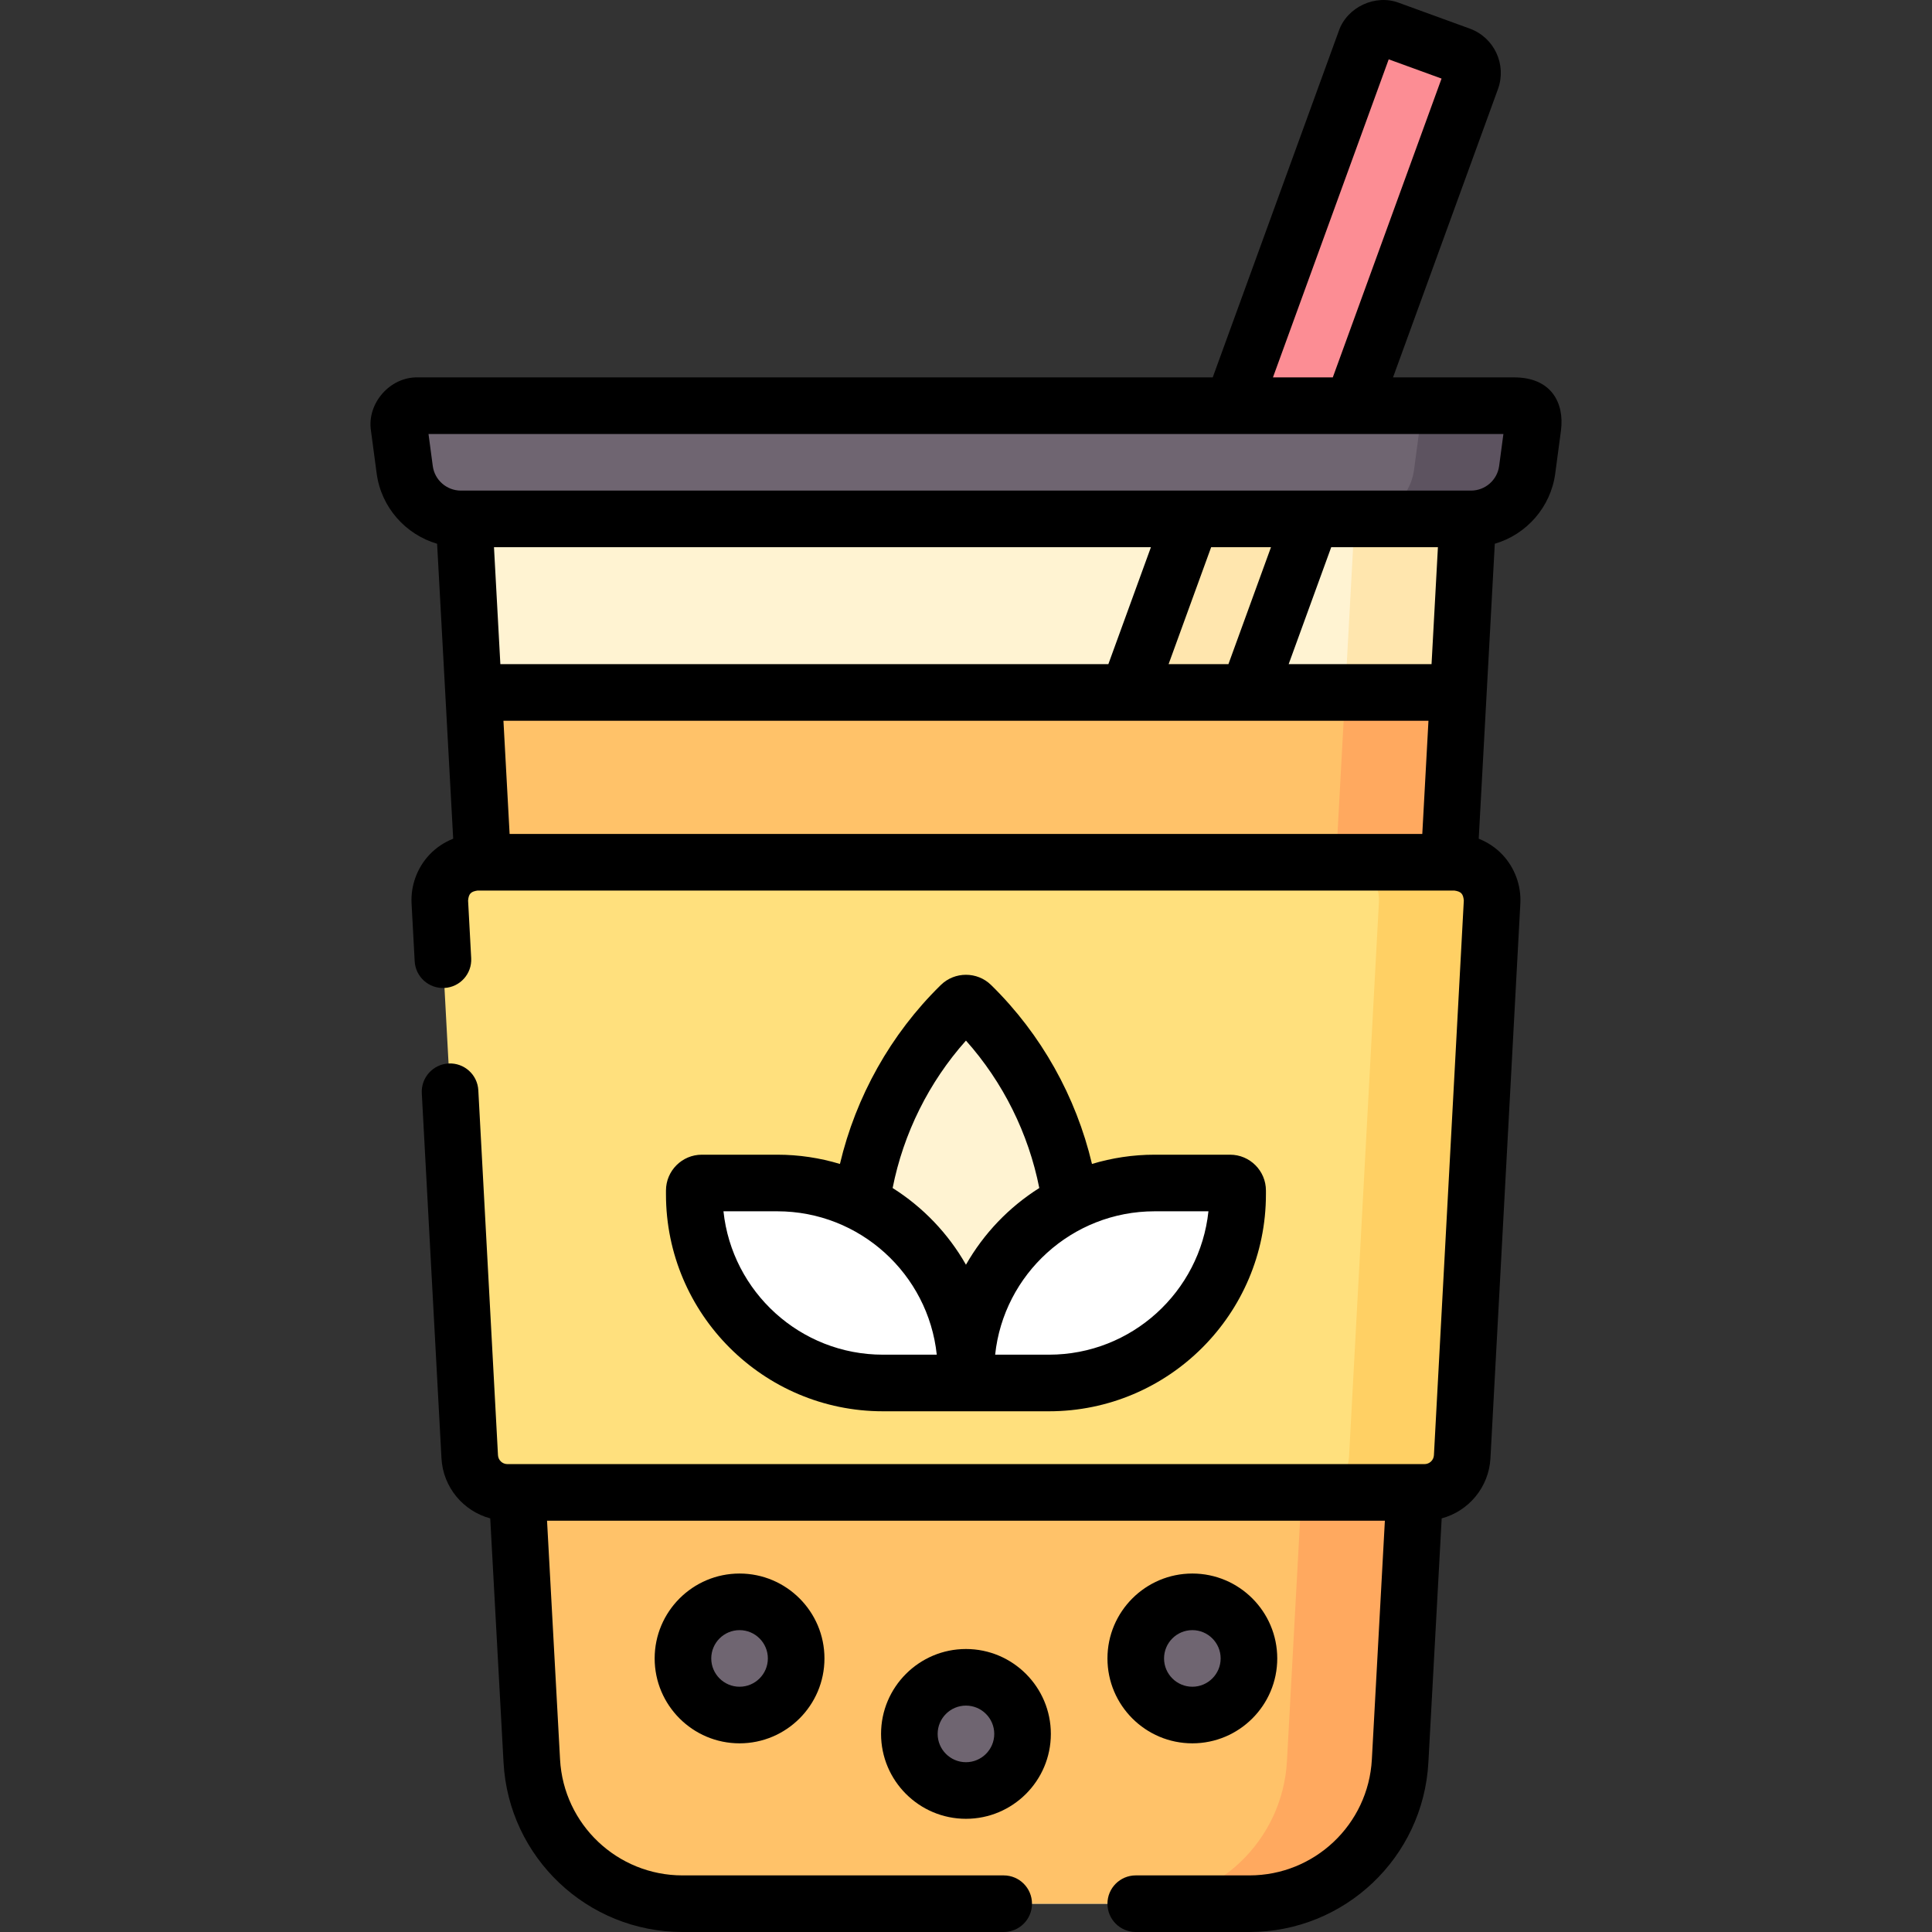 <svg id="Capa_1" enable-background="new 0 0 512 512" height="512" viewBox="0 0 512 512" width="512" xmlns="http://www.w3.org/2000/svg"><rect x="0" y="0" width="512" height="512" fill="#333333" stroke="none"/><g><g><path d="m331.119 504.5h-150.241c-21.246 0-38.785-16.609-39.941-37.823l-17.938-329.177h266l-17.939 329.177c-1.156 21.214-18.695 37.823-39.941 37.823z" fill="#fff3d2"/><path d="m388.999 137.5-2.51 46h-30l2.51-46z" fill="#ffe6ae"/><path d="m386.489 183.5-15.43 283.18c-1.15 21.21-18.69 37.82-39.94 37.82h-150.24c-21.25 0-38.79-16.61-39.94-37.82l-15.43-283.18z" fill="#ffc269"/><path d="m386.489 183.5-15.43 283.18c-1.15 21.21-18.69 37.82-39.94 37.82h-30c21.25 0 38.79-16.61 39.94-37.82l15.43-283.18z" fill="#ffa95f"/><path d="m377.523 395.5h-243.049c-5.314 0-9.7-4.156-9.986-9.462l-7.922-147c-.309-5.726 4.251-10.538 9.986-10.538h258.893c5.734 0 10.294 4.812 9.986 10.538l-7.922 147c-.286 5.306-4.672 9.462-9.986 9.462z" fill="#ffe07d"/><path d="m395.429 239.04-7.92 147c-.29 5.3-4.67 9.46-9.99 9.46h-30c5.32 0 9.7-4.16 9.99-9.46l7.92-147c.31-5.73-4.25-10.54-9.98-10.54h30c5.73 0 10.29 4.81 9.98 10.54z" fill="#ffd064"/><path d="m227.499 330.747v32.253h57v-32.253c0-24.146-9.702-47.279-26.926-64.2l-.172-.169c-.778-.764-2.025-.764-2.803 0l-.172.169c-17.225 16.921-26.927 40.054-26.927 64.2z" fill="#fff3d2"/><path d="m185.999 313.5h20c27.614 0 50 22.386 50 50v3h-22c-27.614 0-50-22.386-50-50v-1c0-1.105.895-2 2-2z" fill="#fff"/><path d="m325.999 313.5h-20c-27.614 0-50 22.386-50 50v3h22c27.614 0 50-22.386 50-50v-1c0-1.105-.896-2-2-2z" fill="#fff"/><g fill="#6f6571"><circle cx="255.999" cy="459.5" r="15"/><circle cx="315.999" cy="439.5" r="15"/><circle cx="195.999" cy="439.5" r="15"/><path d="m401.288 107.5h-290.578c-3.024 0-5.356 2.663-4.956 5.661l1.51 11.322c.994 7.452 7.35 13.018 14.868 13.018h267.734c7.518 0 13.875-5.565 14.868-13.018l1.51-11.322c.399-2.998-1.932-5.661-4.956-5.661z"/></g><path d="m406.249 113.16-1.51 11.32c-1 7.45-7.35 13.02-14.87 13.02h-30c7.52 0 13.87-5.57 14.87-13.02l1.51-11.32c.39-3-1.94-5.66-4.96-5.66h30c3.02 0 5.35 2.66 4.96 5.66z" fill="#5d5360"/><path d="m389.948 21.011-31.478 86.489h-31.821l35.2-96.718c.94-2.59 3.8-3.92 6.39-2.98l18.73 6.82c2.589.94 3.919 3.799 2.979 6.389z" fill="#fc8d94"/><path d="m347.549 137.5-16.74 46h-31.82l16.74-46z" fill="#ffe6ae"/></g><g><path d="m277.987 374.004c31.705 0 57.498-25.793 57.498-57.498v-1c0-5.238-4.262-9.5-9.5-9.5h-19.999c-5.771 0-11.341.864-16.6 2.453-4.214-17.837-13.461-34.377-26.567-47.254l-.173-.17c-3.67-3.606-9.644-3.605-13.309-.007l-.179.176c-13.111 12.881-22.352 29.418-26.566 47.256-5.26-1.589-10.831-2.453-16.602-2.453h-20c-5.238 0-9.5 4.262-9.5 9.5v1c0 31.705 25.794 57.498 57.498 57.498h43.999zm42.263-52.998c-2.254 21.327-20.348 37.999-42.262 37.999h-14.263c2.254-21.327 20.348-37.999 42.262-37.999zm-64.262-45.239c9.818 11.004 16.576 24.6 19.435 39.071-8.034 5.064-14.728 12.056-19.434 20.327-4.707-8.271-11.4-15.263-19.434-20.327 2.859-14.474 9.615-28.069 19.433-39.071zm-64.262 45.239h14.263c21.915 0 40.009 16.671 42.262 37.999h-14.263c-21.914 0-40.008-16.672-42.262-37.999z"/><path d="m233.489 459.502c0 12.406 10.093 22.499 22.499 22.499s22.499-10.093 22.499-22.499-10.093-22.499-22.499-22.499-22.499 10.093-22.499 22.499zm29.999 0c0 4.136-3.364 7.5-7.5 7.5s-7.5-3.364-7.5-7.5 3.364-7.5 7.5-7.5 7.5 3.364 7.5 7.5z"/><path d="m315.986 462.001c12.406 0 22.499-10.093 22.499-22.499s-10.093-22.499-22.499-22.499-22.499 10.093-22.499 22.499 10.093 22.499 22.499 22.499zm0-29.999c4.136 0 7.5 3.364 7.5 7.5s-3.364 7.5-7.5 7.5-7.5-3.364-7.5-7.5 3.365-7.5 7.5-7.5z"/><path d="m173.491 439.502c0 12.406 10.093 22.499 22.499 22.499s22.499-10.093 22.499-22.499-10.093-22.499-22.499-22.499-22.499 10.093-22.499 22.499zm29.999 0c0 4.136-3.364 7.5-7.5 7.5s-7.5-3.364-7.5-7.5 3.364-7.5 7.5-7.5 7.5 3.365 7.5 7.5z"/><path d="m401.273 100.012h-32.106l27.817-76.427c2.349-6.472-1.002-13.65-7.464-15.997l-18.735-6.821c-6.261-2.422-13.838 1.112-15.998 7.465l-33.402 91.78h-210.682c-7.34-.169-13.528 6.899-12.39 14.152l1.509 11.321c1.197 8.978 7.668 16.167 16.018 18.617l4.26 78.163c-2.346.932-4.497 2.349-6.257 4.206-3.29 3.473-5.029 8.203-4.772 12.978l.824 15.285c.223 4.137 3.74 7.299 7.893 7.086 4.136-.223 7.308-3.757 7.085-7.892l-.824-15.285c.169-1.788.72-2.369 2.496-2.635h258.886c1.776.265 2.327.846 2.496 2.635l-7.922 146.996c-.071 1.326-1.168 2.365-2.496 2.365h-243.042c-1.328 0-2.425-1.039-2.496-2.365l-5.213-96.72c-.224-4.138-3.755-7.295-7.893-7.086-4.136.223-7.308 3.757-7.085 7.892l5.213 96.72c.415 7.712 5.788 14.021 12.923 15.942l3.526 64.699c1.372 25.185 22.205 44.914 47.428 44.914h85.118c4.142 0 7.5-3.357 7.5-7.5 0-4.142-3.358-7.5-7.5-7.5h-85.118c-17.258 0-31.512-13.499-32.451-30.731l-3.448-63.267h222.034l-3.448 63.267c-.939 17.233-15.193 30.731-32.451 30.731h-30.12c-4.142 0-7.5 3.357-7.5 7.5 0 4.142 3.358 7.5 7.5 7.5h30.12c25.223 0 46.056-19.729 47.428-44.914l3.526-64.699c7.135-1.921 12.508-8.23 12.923-15.942l7.922-146.996c.257-4.775-1.482-9.506-4.772-12.978-1.761-1.858-3.911-3.275-6.257-4.206l4.259-78.163c8.35-2.449 14.821-9.639 16.018-18.617l1.509-11.321c.996-7.464-2.615-14.152-12.389-14.152zm-33.251-84.287 14.005 5.098-28.822 79.189h-15.858zm-232.969 205.284-1.635-29.999h245.139l-1.635 29.999zm244.322-44.999h-37.868l11.282-30.999h28.275zm-53.831 0h-15.856l11.282-30.999h15.857zm-31.819 0h-161.124l-1.689-30.999h174.096zm103.561-52.507c-.495 3.711-3.691 6.509-7.434 6.509h-267.727c-3.744 0-6.94-2.798-7.434-6.509l-1.132-8.491h284.859z"/></g></g></svg>